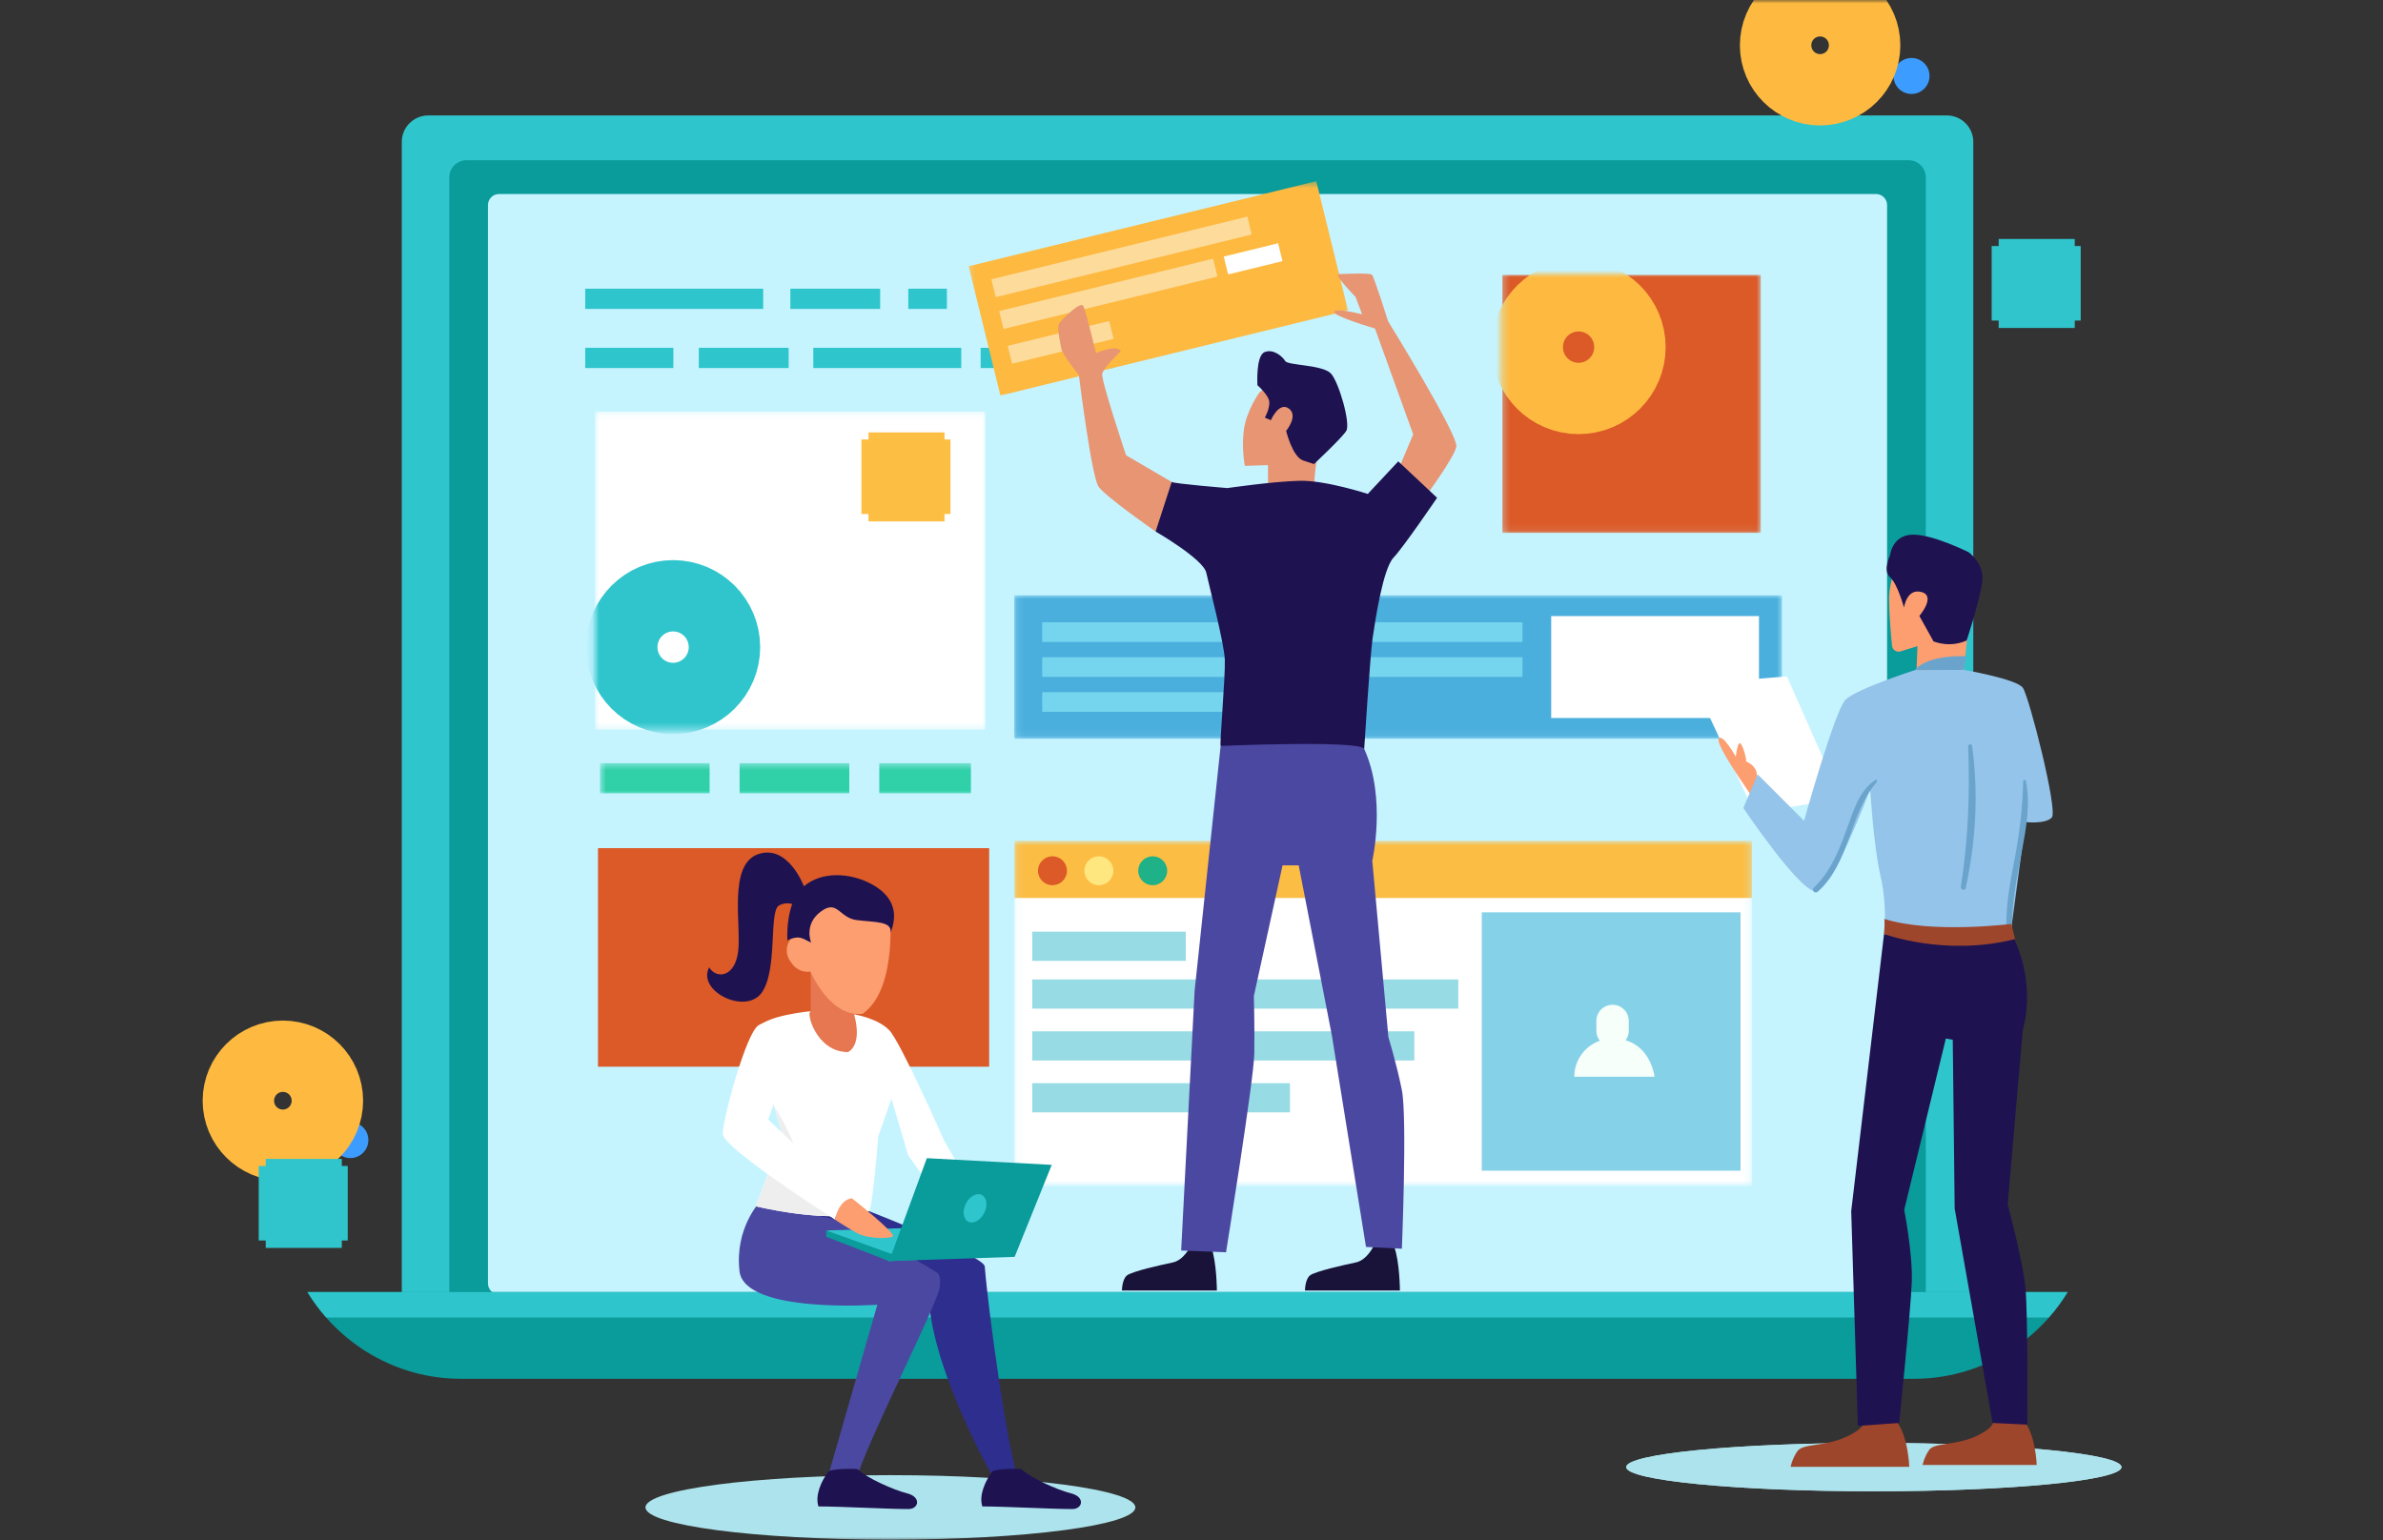 <svg width="348" height="225" viewBox="0 0 348 225" fill="none" xmlns="http://www.w3.org/2000/svg">
<rect x="0" y="0" width="348" height="225" fill="#333333" stroke="none"/>
<g clip-path="url(#clip0_437_5)">
<mask id="mask0_437_5" style="mask-type:luminance" maskUnits="userSpaceOnUse" x="0" y="0" width="348" height="225">
<path d="M348 0H0V225H348V0Z" fill="white"/>
</mask>
<g mask="url(#mask0_437_5)">
<path d="M284.312 200.56H62.531C60.41 200.56 58.675 198.828 58.675 196.71V20.714C58.675 18.597 60.41 16.864 62.531 16.864H284.312C286.433 16.864 288.168 18.597 288.168 20.714V196.71C288.168 198.828 286.433 200.56 284.312 200.56Z" fill="#2FC5CC"/>
<path d="M65.611 191.516V25.909C65.611 24.526 66.733 23.406 68.118 23.406H278.726C280.11 23.406 281.232 24.526 281.232 25.909V191.516C281.232 192.898 280.11 194.018 278.726 194.018H68.118C66.733 194.018 65.611 192.898 65.611 191.516Z" fill="#0A9B9B"/>
<path d="M273.962 189.085H72.881C71.987 189.085 71.262 188.361 71.262 187.469V29.955C71.262 29.062 71.987 28.339 72.881 28.339H273.962C274.856 28.339 275.581 29.062 275.581 29.955V187.469C275.581 188.361 274.856 189.085 273.962 189.085Z" fill="#C5F4FF"/>
<path d="M44.897 188.729C49.502 196.308 57.847 201.401 67.326 201.401H279.516C288.995 201.401 297.341 196.308 301.946 188.729H44.897Z" fill="#0A9B9B"/>
<path d="M47.641 192.448H299.203C300.219 191.291 301.143 190.051 301.946 188.729H44.897C45.7 190.051 46.624 191.291 47.641 192.448Z" fill="#2FC5CC"/>
<path d="M53.794 166.531C53.794 167.982 52.616 169.159 51.162 169.159C49.708 169.159 48.53 167.982 48.53 166.531C48.53 165.079 49.708 163.901 51.162 163.901C52.616 163.901 53.794 165.079 53.794 166.531Z" fill="#3C9CFF"/>
<path d="M41.309 155.573C44.188 155.573 46.525 157.907 46.525 160.781C46.525 163.656 44.188 165.99 41.309 165.99C38.431 165.99 36.093 163.656 36.093 160.781C36.093 157.907 38.431 155.573 41.309 155.573Z" stroke="#FEBA40" stroke-width="13"/>
<path d="M44.282 170.312V181.198" stroke="#30C5CC" stroke-width="13"/>
<path d="M38.806 175.781H49.916" stroke="#30C5CC" stroke-width="13"/>
<path d="M297.354 35.938V46.823" stroke="#30C5CC" stroke-width="13"/>
<path d="M291.878 41.406H302.987" stroke="#30C5CC" stroke-width="13"/>
<path d="M281.779 11.095C281.779 12.546 280.601 13.724 279.147 13.724C277.693 13.724 276.515 12.546 276.515 11.095C276.515 9.643 277.693 8.466 279.147 8.466C280.601 8.466 281.779 9.643 281.779 11.095Z" fill="#3C9CFF"/>
<path d="M265.799 1.406C268.677 1.406 271.014 3.74 271.014 6.615C271.014 9.489 268.677 11.823 265.799 11.823C262.92 11.823 260.583 9.489 260.583 6.615C260.583 3.74 262.92 1.406 265.799 1.406Z" stroke="#FEBA40" stroke-width="13"/>
<path d="M111.452 45.125H85.46V42.169H111.452V45.125Z" fill="#2FC5CC"/>
<path d="M128.535 45.125H115.416V42.169H128.535V45.125Z" fill="#2FC5CC"/>
<path d="M138.28 45.125H132.643V42.169H138.28V45.125Z" fill="#2FC5CC"/>
<path d="M164.694 45.125H143.204V42.169H164.694V45.125Z" fill="#2FC5CC"/>
<path d="M183.236 45.125H170.162V42.169H183.236V45.125Z" fill="#2FC5CC"/>
<path d="M98.332 53.76H85.46V50.804H98.332V53.76Z" fill="#2FC5CC"/>
<path d="M115.17 53.76H102.051V50.804H115.17V53.76Z" fill="#2FC5CC"/>
<path d="M140.376 53.76H118.771V50.804H140.376V53.76Z" fill="#2FC5CC"/>
<path d="M151.266 53.76H143.204V50.804H151.266V53.76Z" fill="#2FC5CC"/>
<path d="M162.534 53.76H154.472V50.804H162.534V53.76Z" fill="#2FC5CC"/>
<mask id="mask1_437_5" style="mask-type:luminance" maskUnits="userSpaceOnUse" x="219" y="40" width="39" height="38">
<path d="M219.273 40H257.245V77.917H219.273V40Z" fill="white"/>
</mask>
<g mask="url(#mask1_437_5)">
<path d="M257.135 77.834H219.399V40.153H257.135V77.834Z" fill="#DB5A28"/>
<path d="M230.527 45.496C233.405 45.496 235.742 47.83 235.742 50.704C235.742 53.579 233.405 55.913 230.527 55.913C227.648 55.913 225.311 53.579 225.311 50.704C225.311 47.83 227.648 45.496 230.527 45.496Z" stroke="#FEBA40" stroke-width="15"/>
</g>
<mask id="mask2_437_5" style="mask-type:luminance" maskUnits="userSpaceOnUse" x="86" y="60" width="59" height="47">
<path d="M86.844 60.156H144.009V106.615H86.844V60.156Z" fill="white"/>
</mask>
<g mask="url(#mask2_437_5)">
<path d="M143.887 106.569H86.874V60.113H143.887V106.569Z" fill="white"/>
<path d="M132.299 64.193V75.078" stroke="#FDBE44" stroke-width="13"/>
<path d="M126.823 69.661H137.933" stroke="#FDBE44" stroke-width="13"/>
<path d="M98.296 89.316C101.175 89.316 103.512 91.65 103.512 94.524C103.512 97.398 101.175 99.732 98.296 99.732C95.417 99.732 93.08 97.398 93.08 94.524C93.08 91.65 95.417 89.316 98.296 89.316Z" stroke="#30C5CC" stroke-width="15"/>
</g>
<mask id="mask3_437_5" style="mask-type:luminance" maskUnits="userSpaceOnUse" x="87" y="111" width="58" height="6">
<path d="M87.6 111.458H144.557V116.042H87.6V111.458Z" fill="white"/>
</mask>
<g mask="url(#mask3_437_5)">
<path d="M103.628 115.887H87.608V111.48H103.628V115.887Z" fill="#30D0A8"/>
<path d="M124.027 115.887H108.007V111.48H124.027V115.887Z" fill="#30D0A8"/>
<path d="M141.785 115.887H128.406V111.48H141.785V115.887Z" fill="#30D0A8"/>
</g>
<mask id="mask4_437_5" style="mask-type:luminance" maskUnits="userSpaceOnUse" x="148" y="86" width="113" height="22">
<path d="M148.129 86.875H260.374V107.917H148.129V86.875Z" fill="white"/>
</mask>
<g mask="url(#mask4_437_5)">
<path d="M260.226 107.909H148.103V86.959H260.226V107.909Z" fill="#4BAFDD"/>
<path d="M256.871 104.878H226.528V89.991H256.871V104.878Z" fill="white"/>
<path d="M222.335 93.766H152.203V90.894H222.335V93.766Z" fill="#75D4EE"/>
<path d="M222.335 98.87H152.203V95.999H222.335V98.87Z" fill="#75D4EE"/>
<path d="M199.419 103.975H152.203V101.104H199.419V103.975Z" fill="#75D4EE"/>
</g>
<path d="M144.453 155.813H87.326V123.889H144.453V155.813Z" fill="#DB5A28"/>
<mask id="mask5_437_5" style="mask-type:luminance" maskUnits="userSpaceOnUse" x="148" y="122" width="108" height="52">
<path d="M148.129 122.839H255.784V173.047H148.129V122.839Z" fill="white"/>
</mask>
<g mask="url(#mask5_437_5)">
<path d="M255.878 173.28H148.129V122.797H255.878V173.28Z" fill="white"/>
<path d="M255.878 122.797H148.129V131.167H255.878V122.797Z" fill="#FCBD44"/>
<path d="M155.811 127.192C155.811 128.358 154.864 129.304 153.696 129.304C152.528 129.304 151.581 128.358 151.581 127.192C151.581 126.025 152.528 125.08 153.696 125.08C154.864 125.08 155.811 126.025 155.811 127.192Z" fill="#DB5A28"/>
<path d="M162.588 127.192C162.588 128.358 161.64 129.304 160.473 129.304C159.305 129.304 158.358 128.358 158.358 127.192C158.358 126.025 159.305 125.08 160.473 125.08C161.64 125.08 162.588 126.025 162.588 127.192Z" fill="#FFE780"/>
<path d="M170.449 127.192C170.449 128.358 169.502 129.304 168.334 129.304C167.166 129.304 166.219 128.358 166.219 127.192C166.219 126.025 167.166 125.08 168.334 125.08C169.502 125.08 170.449 126.025 170.449 127.192Z" fill="#1FB187"/>
<path d="M173.169 140.351H150.742V136.09H173.169V140.351Z" fill="#97DBE4"/>
<path d="M212.96 147.33H150.742V143.069H212.96V147.33Z" fill="#97DBE4"/>
<path d="M206.538 154.906H150.742V150.645H206.538V154.906Z" fill="#97DBE4"/>
<path d="M188.374 162.481H150.742V158.22H188.374V162.481Z" fill="#97DBE4"/>
<path d="M254.179 171.001H216.39V133.266H254.179V171.001Z" fill="#85D2E8"/>
<path d="M237.392 151.955C237.684 151.562 237.859 151.077 237.859 150.549V149.13C237.859 147.824 236.799 146.765 235.491 146.765C234.182 146.765 233.122 147.824 233.122 149.13V150.549C233.122 151.104 233.314 151.613 233.634 152.016C231.461 152.78 229.903 154.847 229.903 157.279H241.617C241.617 157.279 241.164 153.047 237.392 151.955Z" fill="#F6FFF9"/>
</g>
<mask id="mask6_437_5" style="mask-type:luminance" maskUnits="userSpaceOnUse" x="141" y="26" width="56" height="33">
<path d="M141.245 26.458H196.95V58.125H141.245V26.458Z" fill="white"/>
</mask>
<g mask="url(#mask6_437_5)">
<path d="M196.857 45.347L146.094 57.776L141.458 38.892L192.22 26.464L196.857 45.347Z" fill="#FDB940"/>
<path d="M182.801 34.253L145.41 43.407L144.769 40.797L182.16 31.642L182.801 34.253Z" fill="#FDDB9B"/>
<path d="M177.793 40.398L146.55 48.048L145.908 45.437L177.152 37.787L177.793 40.398Z" fill="#FDDB9B"/>
<path d="M162.622 49.501L147.798 53.131L147.156 50.52L161.98 46.89L162.622 49.501Z" fill="#FDDB9B"/>
<path d="M187.289 38.143L179.349 40.087L178.709 37.478L186.648 35.534L187.289 38.143Z" fill="white"/>
</g>
<path d="M165.802 220.185C165.802 222.787 149.787 224.896 130.031 224.896C110.276 224.896 94.261 222.787 94.261 220.185C94.261 217.584 110.276 215.475 130.031 215.475C149.787 215.475 165.802 217.584 165.802 220.185Z" fill="#ADE3EC"/>
<mask id="mask7_437_5" style="mask-type:luminance" maskUnits="userSpaceOnUse" x="67" y="101" width="125" height="125">
<path d="M67.18 101.458H191.108V225.208H67.18V101.458Z" fill="white"/>
</mask>
<g mask="url(#mask7_437_5)">
<path d="M148.393 214.968C147.035 210.614 144.397 192.194 143.807 184.98C143.683 183.452 126.872 176.895 126.872 176.895C117.032 176.646 111.967 180.5 111.967 180.5L135.596 188.47C135.596 199.111 144.681 215.161 144.681 215.161L148.393 214.968Z" fill="#2E2E8E"/>
<path d="M128.123 190.584L121.106 214.986L125.114 215.858C126.861 210.102 136.96 190.375 137.234 188.029C137.351 187.03 137.279 186.257 136.905 185.945C136.529 185.63 125.203 178.872 121.913 178.133C117.507 177.145 110.963 175.561 110.963 175.561C110.963 175.561 107.275 179.413 107.993 185.678C108.712 191.944 128.123 190.584 128.123 190.584Z" fill="#4B48A1"/>
<path d="M118.654 147.675C118.654 147.675 110.964 148.356 110.614 150.449C110.265 152.542 114.283 165.791 114.283 165.791L110.376 176.203C110.376 176.203 121.468 178.929 126.872 176.896C127.385 177.131 128.259 165.966 128.259 165.966L130.184 160.48L132.627 168.757L138.217 176.607L141.885 173.642L137.812 166.491C137.812 166.491 131.506 152.122 129.831 150.449C126.687 147.309 118.654 147.675 118.654 147.675Z" fill="white"/>
<path d="M124.749 148.227L124.153 140.331H118.388V147.707C117.659 147.789 119.175 153.676 123.82 153.676C123.82 153.676 125.988 152.891 124.749 148.227Z" fill="#E67750"/>
<path d="M113.063 161.605C113.736 163.986 114.283 165.791 114.283 165.791L110.376 176.203C110.376 176.203 118.816 178.276 124.559 177.456C124.045 177.08 117.237 172.499 116.903 170.501C116.205 166.314 113.063 161.605 113.063 161.605Z" fill="#EEEEEE"/>
<path d="M129.883 132.358C129.395 130.337 126.237 129.751 121.245 130.338C117.849 130.736 117.086 133.856 116.991 136.176C116.94 136.188 116.889 136.194 116.838 136.209C115.666 136.569 114.831 137.707 114.895 138.945C114.928 139.578 115.151 140.155 115.569 140.624C116.01 141.341 116.762 141.823 117.623 141.933C117.864 141.964 118.101 141.952 118.333 141.919C119.747 144.857 122.34 148.518 125.978 148.081C131.313 144.357 129.883 132.358 129.883 132.358Z" fill="#FC9E70"/>
<path d="M118.452 137.679C118.452 137.679 117.349 135.039 119.837 133.174C122.324 131.309 122.492 134.062 125.114 134.399C127.736 134.737 130.325 134.524 130.043 136.254C131.63 132.344 129.335 130.107 126.769 128.882C124.204 127.657 120.186 127.128 117.395 129.454C114.604 131.779 114.982 137.365 114.982 137.365C116.822 136.477 117.315 137.196 118.452 137.679Z" fill="#1F1251"/>
<path d="M117.395 129.454C117.395 129.454 115.078 123.239 110.689 124.778C106.3 126.316 108.279 135.149 107.794 138.993C107.31 142.835 104.553 143.004 103.563 141.296C101.728 144.779 108.918 148.32 111.259 144.971C113.601 141.623 112.252 133.139 113.749 132.274C115.246 131.409 116.753 132.533 116.753 132.533L117.395 129.454Z" fill="#1F1251"/>
<path d="M110.789 149.751C108.942 150.815 105.548 163.523 105.548 165.617C105.548 167.71 121.913 178.133 121.913 178.133C121.913 178.133 122.669 175.56 124.416 175.037C124.066 174.863 112.186 163.523 112.186 163.523L115.331 154.636C115.331 154.636 115.331 147.134 110.789 149.751Z" fill="white"/>
<path d="M120.662 179.735L137.343 179.224L148.175 183.236L129.839 184.208L120.662 179.735Z" fill="#2FC5CC"/>
<path d="M129.839 184.207L120.662 180.658V179.735L130.565 183.302L129.839 184.207Z" fill="#0A9B9B"/>
<path d="M129.839 184.207L135.353 169.175L153.59 170.152L148.175 183.585L129.839 184.207Z" fill="#0A9B9B"/>
<path d="M141.04 175.825C140.498 176.908 140.662 178.087 141.406 178.459C142.15 178.831 143.194 178.255 143.736 177.172C144.278 176.09 144.115 174.91 143.37 174.538C142.626 174.166 141.583 174.743 141.04 175.825Z" fill="#2FC5CC"/>
<path d="M124.415 175.037C124.415 175.037 131.054 180.27 130.355 180.619C129.656 180.968 126.687 180.968 125.114 180.096C123.542 179.224 121.913 178.133 121.913 178.133C121.913 178.133 122.494 175.211 124.415 175.037Z" fill="#FC9E70"/>
<path d="M125.289 214.637C126.468 215.829 130.477 217.638 132.452 218.126C134.569 218.65 134.199 220.426 132.651 220.426C129.613 220.426 122.855 220.045 119.524 220.045C119 218.475 119.902 216.376 120.963 214.961C121.285 214.53 125.12 214.467 125.289 214.637Z" fill="#1F1251"/>
<path d="M149.223 214.637C150.401 215.829 154.411 217.638 156.386 218.126C158.504 218.65 158.133 220.426 156.585 220.426C153.547 220.426 146.789 220.045 143.458 220.045C142.934 218.475 143.837 216.376 144.897 214.961C145.22 214.53 149.054 214.467 149.223 214.637Z" fill="#1F1251"/>
</g>
<path d="M309.807 214.298C309.807 216.249 293.616 217.831 273.644 217.831C253.672 217.831 237.481 216.249 237.481 214.298C237.481 212.347 253.672 210.766 273.644 210.766C293.616 210.766 309.807 212.347 309.807 214.298Z" fill="#ADE3EC"/>
<path d="M309.807 214.298C309.807 216.249 293.616 217.831 273.644 217.831C253.672 217.831 237.481 216.249 237.481 214.298C237.481 212.347 253.672 210.766 273.644 210.766C293.616 210.766 309.807 212.347 309.807 214.298Z" fill="#ADE3EC"/>
<mask id="mask8_437_5" style="mask-type:luminance" maskUnits="userSpaceOnUse" x="209" y="50" width="134" height="175">
<path d="M209.468 50H342.158V225H209.468V50Z" fill="white"/>
</mask>
<g mask="url(#mask8_437_5)">
<path d="M272.235 207.545C272.235 207.545 272.56 208.536 269.516 209.923C266.472 211.311 263.258 210.821 262.47 211.986C261.681 213.151 261.497 214.254 261.497 214.254H278.817C278.817 214.254 278.686 209.479 276.725 207.359C276.975 207.815 272.235 207.545 272.235 207.545Z" fill="#9E462C"/>
<path d="M291.098 207.538C291.098 207.538 291.411 208.491 288.484 209.825C285.557 211.158 282.467 210.687 281.709 211.807C280.951 212.927 280.774 213.989 280.774 213.989H297.427C297.427 213.989 297.301 209.397 295.415 207.359C295.655 207.797 291.098 207.538 291.098 207.538Z" fill="#9E462C"/>
<path d="M268.821 116.601L256.246 118.809L247.401 99.904L260.944 98.8L268.821 116.601Z" fill="white"/>
<path d="M253.121 114.69C253.124 114.688 253.128 114.688 253.132 114.689C253.087 114.709 253.081 114.71 253.121 114.69Z" fill="#252845"/>
<path d="M277.527 81.137C277.527 81.137 275.869 84.449 275.869 87.485C275.869 89.607 276.139 92.673 276.302 94.326C276.361 94.928 276.956 95.324 277.535 95.146L280.015 94.385L279.877 97.972L286.796 97.852L288.306 83.345C288.306 83.345 282.502 76.997 277.527 81.137Z" fill="#FC9E70"/>
<path d="M278.049 88.754C278.049 88.754 278.438 85.881 280.608 86.476C282.778 87.071 280.291 89.969 280.291 89.969L282.364 93.694C283.882 94.243 285.56 94.283 287.201 93.556C287.201 93.556 289.504 86.565 289.504 84.357C289.504 82.149 287.488 80.658 287.488 80.658C287.488 80.658 282.087 77.963 279.185 78.101C276.283 78.239 276.007 81.137 276.007 81.137C276.007 81.137 274.901 83.345 276.007 84.311C277.113 85.277 278.049 88.754 278.049 88.754Z" fill="#1F1251"/>
<path d="M287.109 95.856L286.796 97.852L279.646 97.88C279.646 97.88 281.028 95.672 287.109 95.856Z" fill="#6AA4CC"/>
<path d="M256.522 113.703C256.522 113.703 257.022 112.138 255.002 111.219C255.054 110.852 254.597 109.021 254.173 108.598C253.748 108.175 253.482 110.529 253.482 110.529C253.482 110.529 251.503 107.011 250.995 107.908C250.486 108.805 255.463 115.727 255.601 116.003C255.739 116.279 256.522 113.703 256.522 113.703Z" fill="#FC9E70"/>
<path d="M275.132 136.426L270.341 176.904L271.313 208.281L277.343 207.851C277.343 207.851 279.047 191.348 279.186 187.208C279.324 183.068 278.08 176.72 278.08 176.72L284.16 151.697L285.171 151.881L285.45 176.536L290.989 207.851L296.058 208.095C296.058 208.095 296.183 191.945 295.768 187.944C295.354 183.942 293.189 175.938 293.189 175.938L295.4 150.409C295.4 150.409 297.611 143.694 293.65 136.15C293.143 136.196 275.132 136.426 275.132 136.426Z" fill="#1F1251"/>
<path d="M279.646 97.88C279.646 97.88 271.078 100.64 269.512 102.204C267.946 103.768 263.455 119.887 263.455 119.887L256.685 113.114L254.587 118.027C254.587 118.027 262.51 129.803 264.998 130.171C267.485 130.538 273.105 115.267 273.105 115.267C273.105 115.267 273.616 123.609 274.579 127.779C275.685 132.562 275.132 136.426 275.132 136.426C282.799 137.816 289.319 137.53 293.649 136.15L295.795 120.079C295.795 120.079 298.717 120.419 299.638 119.407C300.559 118.395 296.321 101.744 295.4 100.456C294.479 99.168 286.796 97.852 286.796 97.852L279.646 97.88Z" fill="#95C4EA"/>
<path d="M287.989 108.93C287.943 108.603 287.403 108.683 287.415 109.007C287.672 115.924 287.438 122.666 286.35 129.514C286.277 129.973 286.961 130.183 287.064 129.711C288.534 122.941 288.956 115.801 287.989 108.93Z" fill="#6AA4CC"/>
<path d="M295.852 114.053C295.806 113.822 295.454 113.883 295.45 114.108C295.376 118.149 294.876 122.013 294.108 125.981C293.426 129.507 292.802 133.037 293.031 136.642C293.063 137.147 293.845 137.154 293.823 136.642C293.648 132.478 294.497 128.458 295.255 124.387C295.885 121.007 296.536 117.474 295.852 114.053Z" fill="#6AA4CC"/>
<path d="M273.89 113.93C271.589 115.39 270.725 118.248 269.845 120.679C268.653 123.969 267.462 127.2 264.868 129.669C264.481 130.036 265.058 130.604 265.451 130.251C270.241 125.945 270.013 118.906 274.098 114.2C274.219 114.06 274.064 113.82 273.89 113.93Z" fill="#6AA4CC"/>
<path d="M293.742 134.954C293.742 134.954 282.133 136.426 275.132 134.218C275.316 134.218 275.132 136.426 275.132 136.426C275.132 136.426 284.058 139.77 294.294 137.162C294.213 137.13 293.742 134.954 293.742 134.954Z" fill="#9E462C"/>
</g>
<mask id="mask9_437_5" style="mask-type:luminance" maskUnits="userSpaceOnUse" x="117" y="19" width="141" height="190">
<path d="M117.93 19.896H257.297V208.229H117.93V19.896Z" fill="white"/>
</mask>
<g mask="url(#mask9_437_5)">
<path d="M173.889 181.964C173.889 181.964 172.928 184.057 171.268 184.406C169.608 184.755 165.241 185.715 164.542 186.325C163.843 186.936 163.843 188.506 163.843 188.506H177.706C177.706 188.506 177.682 184.315 176.877 182.136C177.208 182.138 173.889 181.964 173.889 181.964Z" fill="#1A1339"/>
<path d="M200.618 181.964C200.618 181.964 199.657 184.057 197.997 184.406C196.338 184.755 191.97 185.715 191.271 186.325C190.572 186.936 190.572 188.506 190.572 188.506H204.436C204.436 188.506 204.411 184.315 203.606 182.136C203.937 182.138 200.618 181.964 200.618 181.964Z" fill="#1A1339"/>
<path d="M198.918 45.91C198.918 45.91 195.056 44.926 194.823 45.54C194.59 46.154 200.792 47.986 200.792 47.986L206.377 63.449L204.286 68.397L208.13 72.584C208.13 72.584 212.323 66.914 212.672 65.257C213.021 63.6 202.714 46.939 202.714 46.939C202.714 46.939 200.669 40.448 200.356 40.136C200.043 39.824 196.35 40.02 195.514 40.034C194.678 40.049 197.948 43.355 197.948 43.355L198.918 45.91Z" fill="#E79573"/>
<path d="M183.895 57.357C183.895 57.357 182.056 59.936 181.662 62.684C181.269 65.431 181.794 68.048 181.794 68.048L185.17 67.937V71.091H191.883C191.883 71.091 192.014 68.702 192.276 67.394C192.538 66.085 194.372 63.6 194.372 63.6L191.358 55.095L187.035 54.702L183.895 57.357Z" fill="#E79573"/>
<path d="M185.593 61.375C185.593 61.375 186.772 58.628 188.214 59.674C189.655 60.721 187.821 62.945 187.821 62.945C187.821 62.945 188.738 66.74 190.31 67.263L191.883 67.786C191.883 67.786 195.944 63.992 196.6 62.945C197.255 61.899 195.551 55.88 194.372 54.572C193.193 53.263 188.083 53.394 187.69 52.74C187.297 52.086 185.986 50.908 184.676 51.432C183.366 51.955 183.628 56.273 183.628 56.273C183.628 56.273 185.248 57.665 185.355 58.67C185.462 59.674 184.712 61.005 184.712 61.005L185.593 61.375Z" fill="#1F1251"/>
<path d="M179.246 71.292C179.246 71.292 185.943 70.316 189.786 70.229C193.63 70.141 199.744 72.148 199.744 72.148L204.194 67.39L209.863 72.71C209.863 72.71 205.038 79.821 203.483 81.479C201.928 83.138 200.792 90.901 200.443 93.256C200.094 95.611 199.22 109.393 199.22 109.393C199.22 109.393 195.115 114.277 178.256 108.957C178.081 108.782 178.955 98.838 178.868 96.396C178.78 93.954 176.596 85.667 176.159 83.661C175.723 81.655 168.758 77.641 168.758 77.641C168.758 77.641 167.897 72.753 171.111 70.401C171.53 70.665 179.246 71.292 179.246 71.292Z" fill="#1F1251"/>
<path d="M163.668 51.301C163.668 51.301 161.135 53.656 160.96 54.615C160.786 55.575 164.446 66.504 164.446 66.504L171.111 70.401L168.758 77.641C168.758 77.641 161.485 72.584 160.436 71.101C159.388 69.618 157.554 54.79 157.554 54.79C157.554 54.79 155.195 51.824 155.021 51.039C154.846 50.254 154.296 47.687 154.702 47.182C155.108 46.678 157.81 43.885 158.206 44.714C158.602 45.544 160.057 51.586 160.057 51.586C160.057 51.586 163.057 50.254 163.668 51.301Z" fill="#E79573"/>
<path d="M178.256 108.956L174.456 144.719L172.491 182.662L179.042 182.923C179.042 182.923 183.104 157.749 183.17 153.916C183.235 150.083 183.104 145.504 183.104 145.504L187.297 126.402H189.655L194.503 151.26L199.482 182.138L204.723 182.4C204.723 182.4 205.509 163.167 204.723 159.242C203.937 155.317 202.758 151.522 202.758 151.522L200.399 125.747C200.399 125.747 202.496 116.589 199.22 109.393C198.565 108.084 178.256 108.956 178.256 108.956Z" fill="#4B48A1"/>
</g>
</g>
</g>
<defs>
<clipPath id="clip0_437_5">
<rect width="348" height="225" fill="white"/>
</clipPath>
</defs>
</svg>
